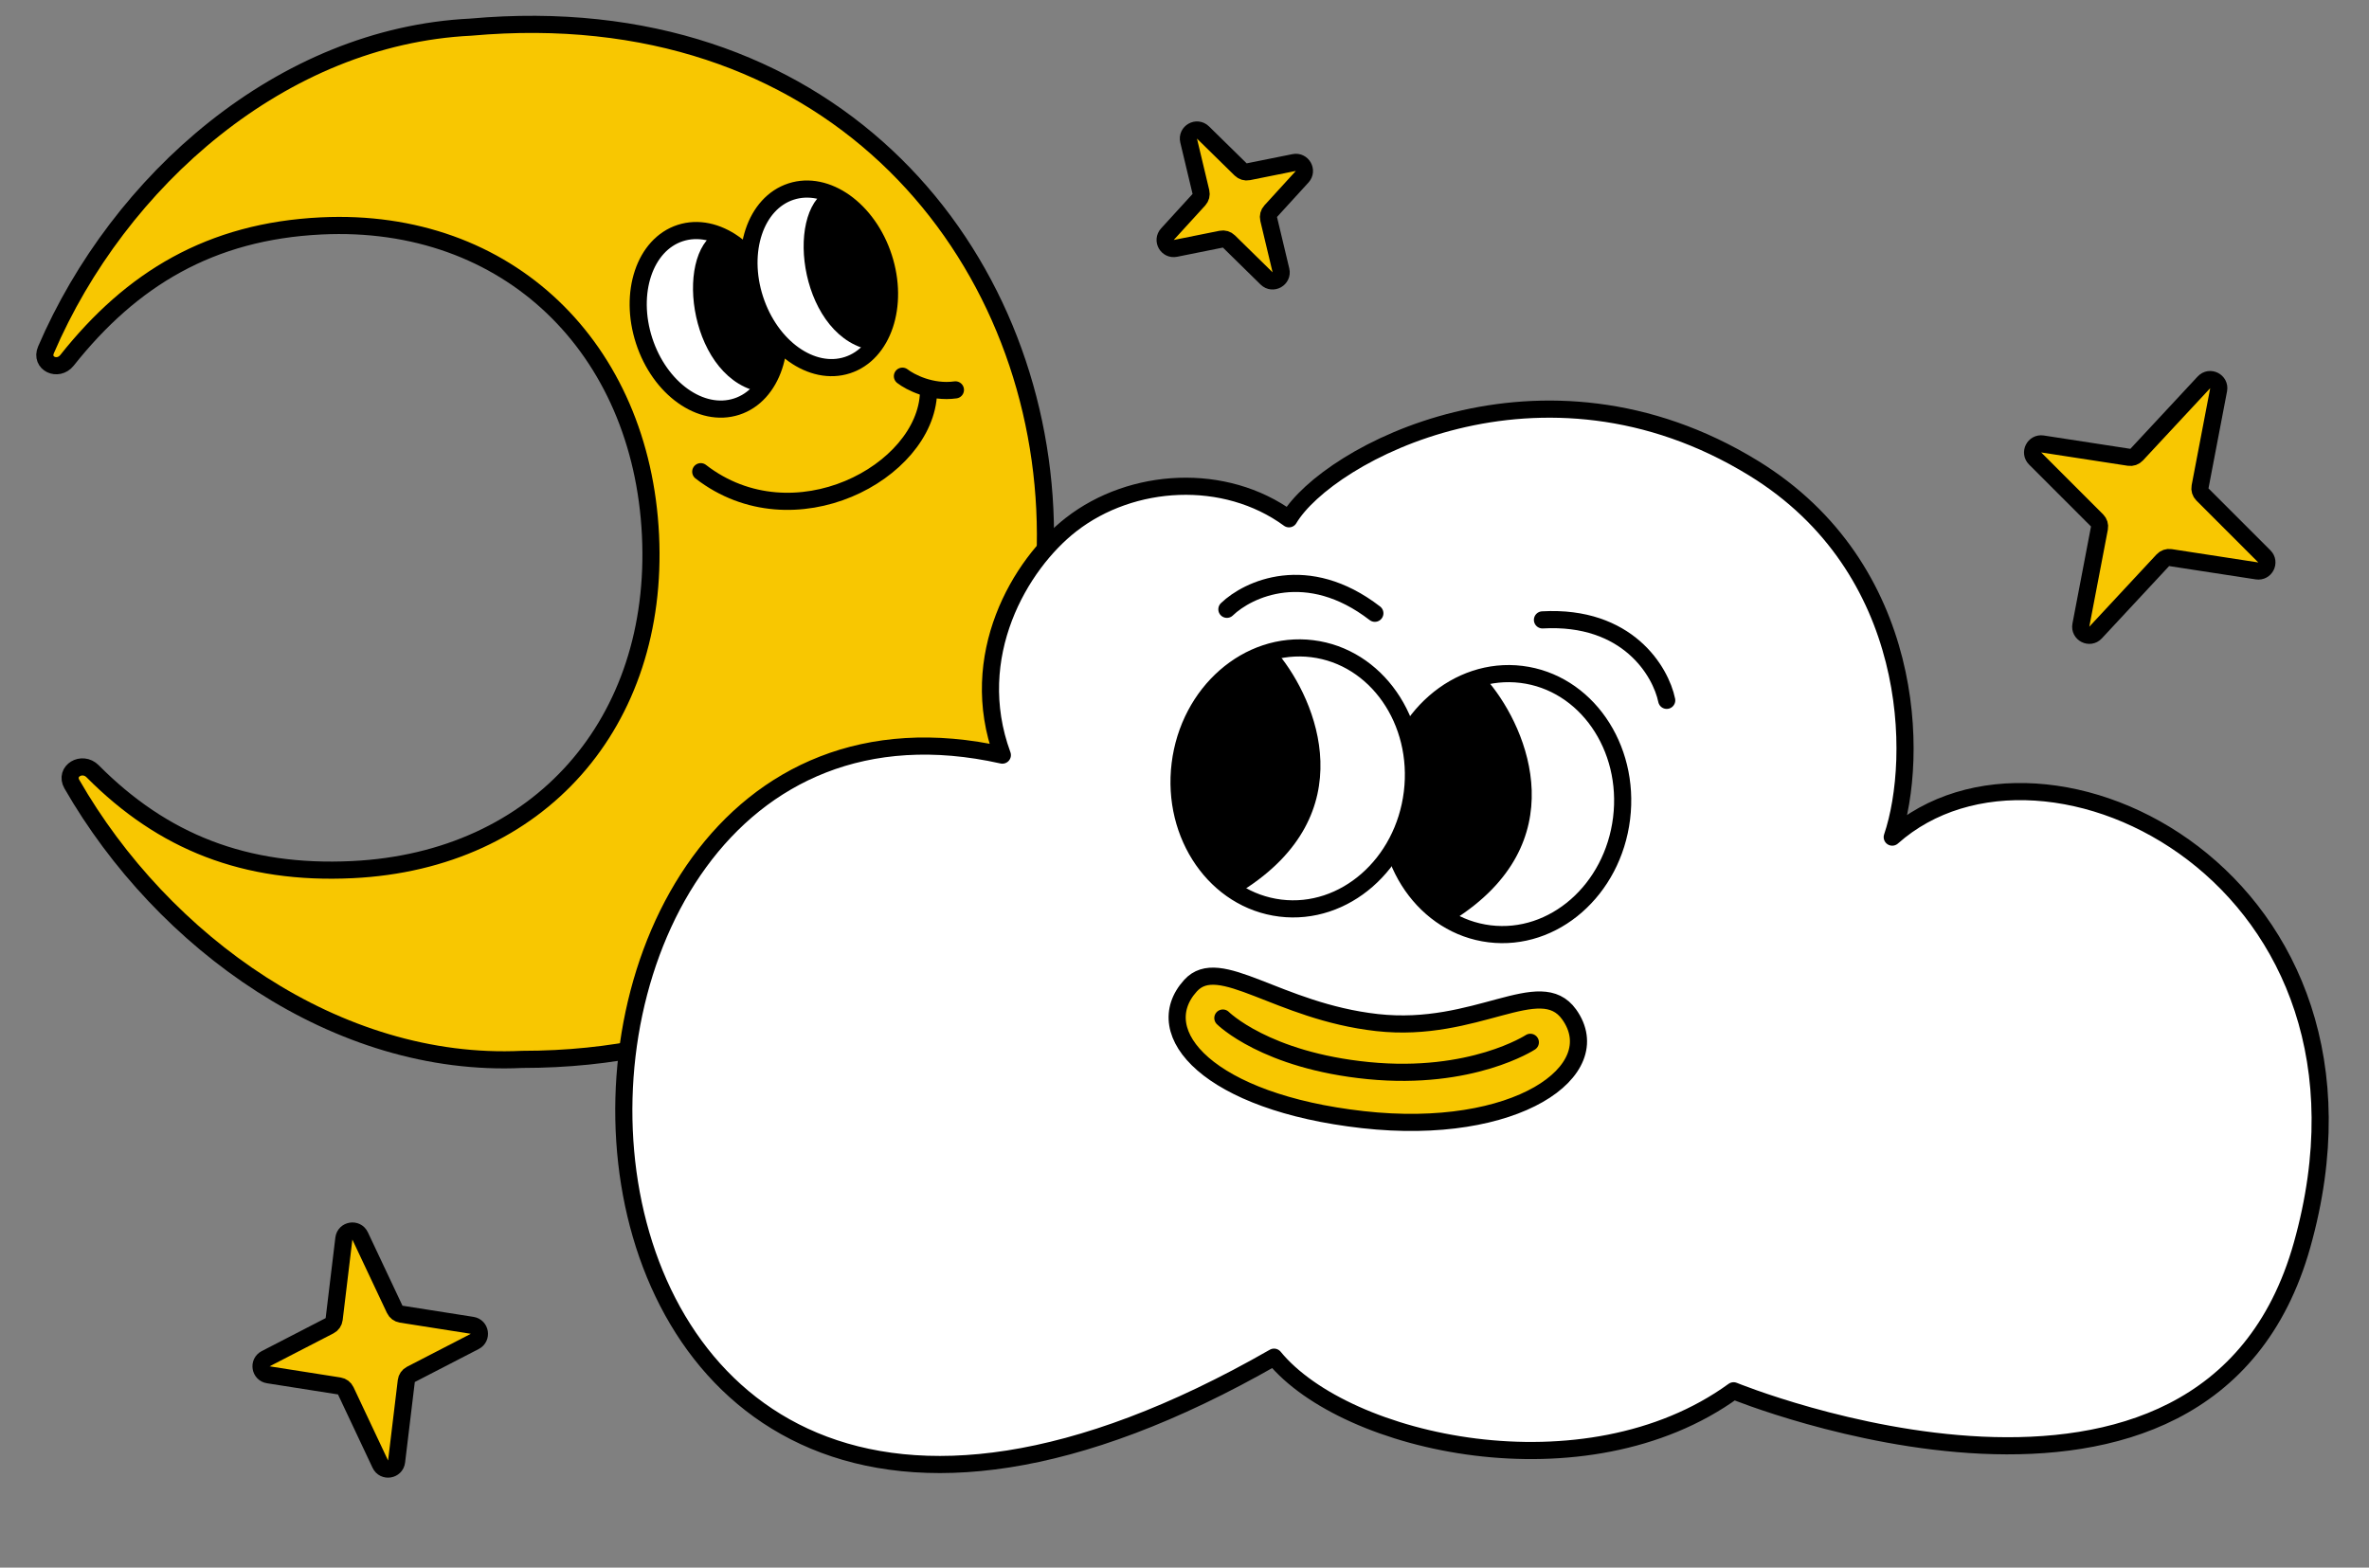 <svg width="553" height="366" viewBox="0 0 553 366" fill="none" xmlns="http://www.w3.org/2000/svg">
<rect x="0" y="0" width="553" height="366" fill="#808080" stroke="none"/>
<path d="M243.892 118.837C246.893 180.968 205.969 247.337 121.892 247.337C78.688 249.424 37.974 220.009 16.782 183.085C15.036 180.043 19.156 177.588 21.628 180.076C37.994 196.558 57.204 204.244 82.254 203.034C125.921 200.924 153.958 168.626 151.848 124.959C149.738 81.291 118.66 50.635 74.993 52.744C49.1 53.995 30.734 65.111 15.65 84.114C13.506 86.815 9.371 84.855 10.732 81.687C27.732 42.13 65.83 8.465 109.892 6.336C192.839 -1.099 240.89 56.706 243.892 118.837Z" fill="#F8C701" stroke="black" stroke-width="4" stroke-linecap="round" stroke-linejoin="round"/>
<ellipse rx="15.796" ry="21.306" transform="matrix(0.951 -0.309 -0.309 -0.951 165.381 74.67)" fill="white" stroke="black" stroke-width="4" stroke-linecap="round"/>
<path d="M178.201 91.633C182.292 83.669 185.873 65.007 167.465 54.072C157.034 59.438 161.11 89.306 178.201 91.633Z" fill="black"/>
<ellipse rx="15.796" ry="21.306" transform="matrix(0.951 -0.309 -0.309 -0.951 191.238 64.985)" fill="white" stroke="black" stroke-width="4" stroke-linecap="round"/>
<path d="M204.029 81.857C208.12 73.892 211.701 55.23 193.293 44.296C182.862 49.662 186.938 79.53 204.029 81.857Z" fill="black"/>
<path d="M216.747 91.684C216.119 110.22 185.222 126.891 163.578 110.127" stroke="black" stroke-width="4" stroke-linecap="round"/>
<path d="M210.654 87.829C212.443 89.221 217.422 91.809 223.025 91.026" stroke="black" stroke-width="4" stroke-linecap="round"/>
<path d="M514.468 89.264C515.835 87.794 518.274 89.029 517.897 91.001L513.567 113.653C513.442 114.304 513.649 114.975 514.117 115.443L528.578 129.904C529.945 131.27 528.77 133.589 526.86 133.295L506.647 130.184C505.992 130.083 505.33 130.313 504.878 130.798L489.171 147.685C487.804 149.155 485.366 147.919 485.743 145.947L490.073 123.295C490.197 122.644 489.991 121.974 489.522 121.505L475.061 107.045C473.695 105.678 474.869 103.36 476.78 103.654L496.992 106.765C497.647 106.866 498.31 106.636 498.761 106.15L514.468 89.264Z" fill="#F8C701" stroke="black" stroke-width="4" stroke-linecap="round"/>
<path d="M277.465 32.822C276.999 30.869 279.379 29.524 280.811 30.93L289.609 39.564C290.082 40.028 290.754 40.228 291.404 40.097L302.098 37.949C303.993 37.568 305.272 39.831 303.969 41.258L296.615 49.314C296.168 49.804 295.993 50.483 296.147 51.127L299.01 63.117C299.476 65.069 297.096 66.415 295.664 65.009L286.866 56.374C286.393 55.91 285.721 55.71 285.071 55.841L274.377 57.989C272.482 58.37 271.203 56.108 272.506 54.68L279.86 46.624C280.307 46.135 280.482 45.456 280.328 44.811L277.465 32.822Z" fill="#F8C701" stroke="black" stroke-width="4" stroke-linecap="round"/>
<path d="M80.269 289.173C80.509 287.18 83.208 286.743 84.064 288.559L92.14 305.697C92.422 306.297 92.984 306.717 93.638 306.82L110.225 309.431C112.134 309.731 112.549 312.297 110.831 313.184L95.911 320.886C95.322 321.19 94.922 321.766 94.843 322.424L92.576 341.233C92.336 343.226 89.637 343.662 88.781 341.846L80.705 324.708C80.422 324.109 79.861 323.688 79.207 323.585L62.62 320.975C60.711 320.674 60.296 318.108 62.014 317.222L76.934 309.52C77.522 309.216 77.923 308.64 78.002 307.982L80.269 289.173Z" fill="#F8C701" stroke="black" stroke-width="4" stroke-linecap="round"/>
<path d="M409.332 109.299C447.394 132.654 447.994 176.863 441.71 195.445C477.527 163.594 561.31 205.61 537.37 290.703C515.083 369.919 404.676 324.712 404.676 324.712C370.144 349.763 314.129 337.293 297.403 316.864C109.217 424.777 105.54 147.495 233.98 176.298C225.48 153.161 238.118 131.74 250.035 122.468C264.216 111.435 285.932 110.18 300.89 121.124C309.874 106.022 359.877 78.952 409.332 109.299Z" fill="white" stroke="black" stroke-width="4" stroke-linejoin="round"/>
<ellipse cx="351.428" cy="187.736" rx="27.306" ry="30.509" transform="rotate(7.007 351.428 187.736)" fill="white" stroke="black" stroke-width="4"/>
<path d="M347.683 159.446C356.728 170.421 367.72 196.851 339.335 214.774C320.207 208.292 319.267 164.825 347.683 159.446Z" fill="black"/>
<ellipse cx="302.584" cy="181.733" rx="27.306" ry="30.509" transform="rotate(7.007 302.584 181.733)" fill="white" stroke="black" stroke-width="4"/>
<path d="M298.362 152.633C307.406 163.608 318.399 190.038 290.014 207.961C270.886 201.479 269.946 158.012 298.362 152.633Z" fill="black"/>
<path d="M389.062 163.509C387.681 156.788 379.947 143.621 360.059 144.726" stroke="black" stroke-width="4" stroke-linecap="round"/>
<path d="M286.395 142.257C291.337 137.497 305.164 131.018 320.936 143.183" stroke="black" stroke-width="4" stroke-linecap="round"/>
<path d="M277.899 230.129C284.632 222.692 298.176 236.131 321.437 238.741C344.699 241.352 359.466 227.274 366.297 236.852C375.645 249.962 353.934 265.425 318.132 261.408C282.33 257.39 267.861 241.216 277.899 230.129Z" fill="#F8C701" stroke="black" stroke-width="4" stroke-linecap="round" stroke-linejoin="round"/>
<path d="M285.454 237.686C285.454 237.686 295.37 247.603 319.453 249.963C343.536 252.323 357.23 243.351 357.23 243.351" stroke="black" stroke-width="4" stroke-linecap="round"/>
</svg>
